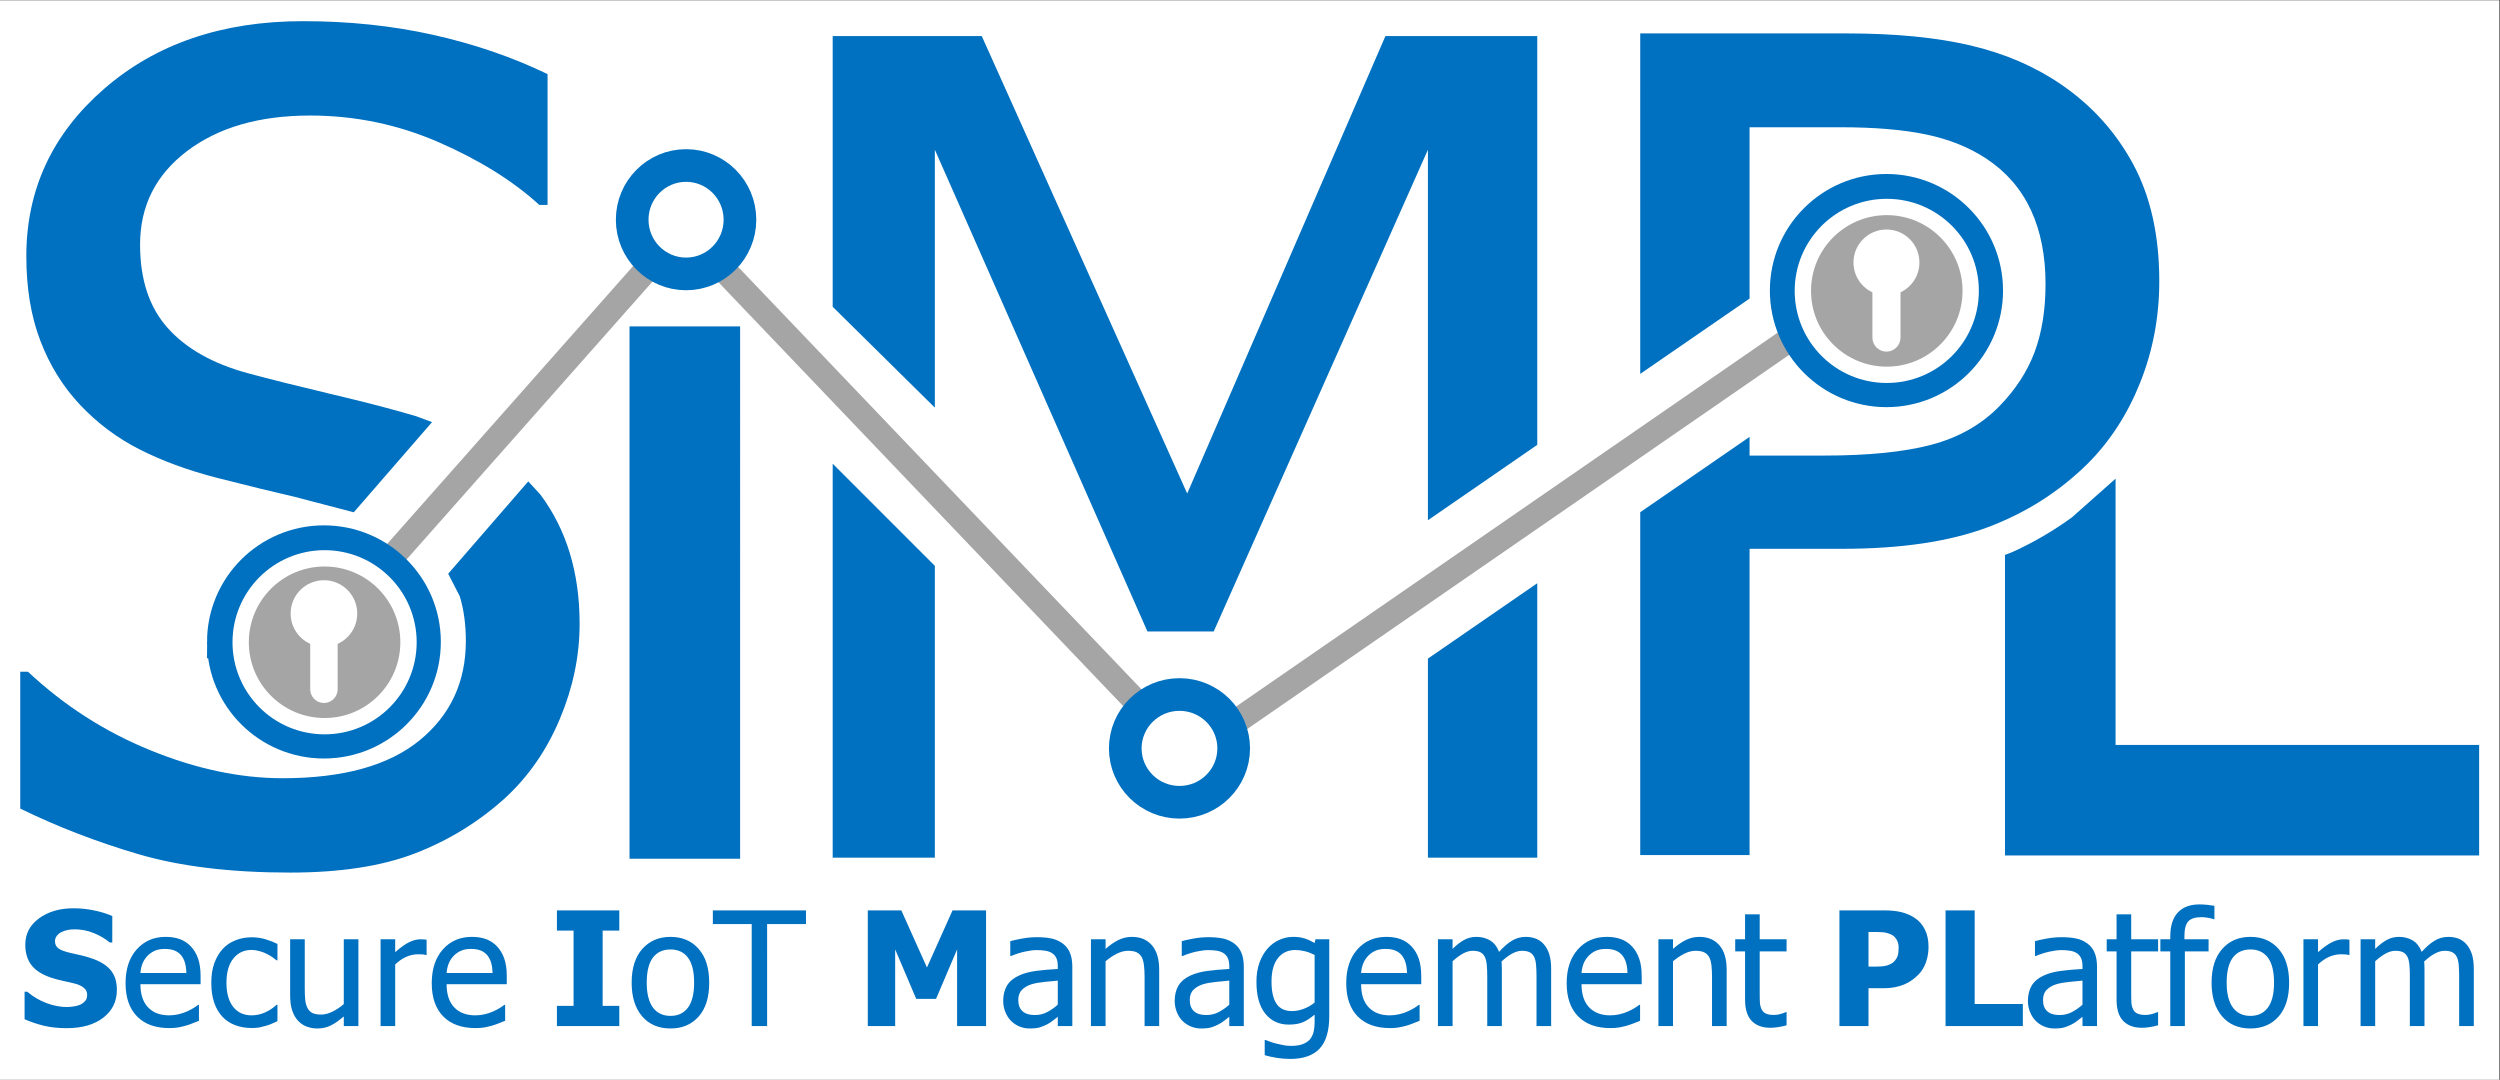 <?xml version="1.0" encoding="UTF-8" standalone="no"?>
<svg
   xmlns:dc="http://purl.org/dc/elements/1.1/"
   xmlns:cc="http://creativecommons.org/ns#"
   xmlns:rdf="http://www.w3.org/1999/02/22-rdf-syntax-ns#"
   xmlns:svg="http://www.w3.org/2000/svg"
   xmlns="http://www.w3.org/2000/svg"
   viewBox="0 0 612.32 264.48"
   height="264.48"
   width="612.32"
   xml:space="preserve"
   id="svg2"
   version="1.1"><rect x="0" y="0" width="612.32" height="264.48" fill="#333333" stroke="none"/><defs
     id="defs6"><clipPath
       id="clipPath18"
       clipPathUnits="userSpaceOnUse"><path
         style="clip-rule:evenodd"
         id="path16"
         d="M 0,4.5776e-5 H 459.24 V 198.36 H 0 Z" /></clipPath></defs><g
     transform="matrix(1.333,0,0,-1.333,0,264.48)"
     id="g10"><g
       id="g12"><g
         clip-path="url(#clipPath18)"
         id="g14"><path
           id="path20"
           style="fill:#ffffff;fill-opacity:1;fill-rule:evenodd;stroke:none"
           d="M 0,1.5259e-5 H 459.24 V 198.36 H 0 Z" /></g></g><path
       id="path22"
       style="fill:#0070c0;fill-opacity:1;fill-rule:evenodd;stroke:none"
       d="m 382.64,18.229 c -0.64,-0.057 -1.44,-0.136 -2.42,-0.236 -0.98,-0.1 -1.76,-0.24 -2.36,-0.421 -0.72,-0.219 -1.31,-0.554 -1.77,-1.006 -0.47,-0.452 -0.7,-1.083 -0.7,-1.892 0,-0.913 0.25,-1.603 0.77,-2.069 0.51,-0.467 1.26,-0.7 2.25,-0.7 0.85,0 1.62,0.183 2.3,0.55 0.69,0.366 1.33,0.816 1.93,1.349 z m -156.77,0 c -0.64,-0.057 -1.45,-0.136 -2.43,-0.236 -0.97,-0.1 -1.76,-0.24 -2.36,-0.421 -0.71,-0.219 -1.3,-0.554 -1.77,-1.006 -0.47,-0.452 -0.7,-1.083 -0.7,-1.892 0,-0.913 0.26,-1.603 0.77,-2.069 0.52,-0.467 1.27,-0.7 2.26,-0.7 0.85,0 1.61,0.183 2.3,0.55 0.68,0.366 1.33,0.816 1.93,1.349 z m -31.51,0 c -0.64,-0.057 -1.44,-0.136 -2.42,-0.236 -0.98,-0.1 -1.76,-0.24 -2.36,-0.421 -0.72,-0.219 -1.31,-0.554 -1.78,-1.006 -0.46,-0.452 -0.7,-1.083 -0.7,-1.892 0,-0.913 0.26,-1.603 0.78,-2.069 0.51,-0.467 1.26,-0.7 2.25,-0.7 0.85,0 1.62,0.183 2.3,0.55 0.69,0.366 1.33,0.816 1.93,1.349 z m 43.65,5.624 c -1.36,0 -2.43,-0.499 -3.21,-1.499 -0.78,-0.999 -1.17,-2.431 -1.17,-4.296 0,-1.77 0.29,-3.117 0.89,-4.04 0.59,-0.923 1.56,-1.385 2.89,-1.385 0.7,0 1.41,0.138 2.15,0.414 0.74,0.276 1.4,0.662 1.99,1.156 v 8.751 c -0.66,0.323 -1.28,0.554 -1.85,0.692 -0.56,0.138 -1.13,0.207 -1.69,0.207 z m 175.49,0.1 c -1.4,0 -2.48,-0.502 -3.24,-1.506 -0.75,-1.004 -1.13,-2.538 -1.13,-4.604 0,-1.998 0.38,-3.514 1.13,-4.546 0.76,-1.033 1.84,-1.549 3.24,-1.549 1.38,0 2.45,0.507 3.2,1.52 0.76,1.014 1.14,2.539 1.14,4.575 0,2.066 -0.38,3.6 -1.13,4.604 -0.75,1.004 -1.82,1.506 -3.21,1.506 z m -290.3,0 c -1.4,0 -2.48,-0.502 -3.24,-1.506 -0.75,-1.004 -1.13,-2.538 -1.13,-4.604 0,-1.998 0.38,-3.514 1.13,-4.546 0.76,-1.033 1.84,-1.549 3.24,-1.549 1.38,0 2.45,0.507 3.21,1.52 0.75,1.014 1.13,2.539 1.13,4.575 0,2.066 -0.37,3.6 -1.13,4.604 -0.75,1.004 -1.82,1.506 -3.21,1.506 z m 171.89,0.1 c -0.71,0 -1.32,-0.107 -1.82,-0.321 -0.5,-0.214 -0.95,-0.526 -1.36,-0.935 -0.4,-0.419 -0.71,-0.883 -0.92,-1.392 -0.21,-0.509 -0.34,-1.102 -0.4,-1.777 h 8.44 c -0.01,0.723 -0.1,1.346 -0.25,1.87 -0.15,0.523 -0.37,0.966 -0.66,1.327 -0.31,0.4 -0.72,0.705 -1.21,0.914 -0.49,0.209 -1.09,0.314 -1.82,0.314 z m -40.5,0 c -0.72,0 -1.33,-0.107 -1.83,-0.321 -0.5,-0.214 -0.95,-0.526 -1.36,-0.935 -0.4,-0.419 -0.7,-0.883 -0.91,-1.392 -0.21,-0.509 -0.35,-1.102 -0.4,-1.777 h 8.44 c -0.02,0.723 -0.11,1.346 -0.26,1.87 -0.15,0.523 -0.37,0.966 -0.66,1.327 -0.31,0.4 -0.71,0.705 -1.2,0.914 -0.49,0.209 -1.1,0.314 -1.82,0.314 z m -168.032,0 c -0.714,0 -1.321,-0.107 -1.821,-0.321 -0.5,-0.214 -0.955,-0.526 -1.364,-0.935 -0.4,-0.419 -0.705,-0.883 -0.914,-1.392 -0.21,-0.509 -0.343,-1.102 -0.4,-1.777 h 8.442 c -0.019,0.723 -0.105,1.346 -0.257,1.87 -0.153,0.523 -0.372,0.966 -0.657,1.327 -0.315,0.4 -0.717,0.705 -1.207,0.914 -0.491,0.209 -1.098,0.314 -1.822,0.314 z m -56.259,0 c -0.714,0 -1.321,-0.107 -1.821,-0.321 -0.5,-0.214 -0.955,-0.526 -1.364,-0.935 -0.4,-0.419 -0.705,-0.883 -0.915,-1.392 -0.209,-0.509 -0.342,-1.102 -0.4,-1.777 h 8.443 c -0.019,0.723 -0.105,1.346 -0.258,1.87 -0.152,0.523 -0.371,0.966 -0.657,1.327 -0.314,0.4 -0.716,0.705 -1.207,0.914 -0.49,0.209 -1.097,0.314 -1.821,0.314 z m 392.941,1.77 h 2.68 v -2.37 c 0.98,0.866 1.84,1.478 2.57,1.835 0.72,0.357 1.43,0.535 2.12,0.535 0.27,0 0.48,-0.007 0.62,-0.021 0.14,-0.015 0.29,-0.036 0.46,-0.065 v -2.798 h -0.14 c -0.2,0.058 -0.41,0.093 -0.64,0.108 -0.22,0.014 -0.49,0.021 -0.8,0.021 -0.73,0 -1.45,-0.157 -2.16,-0.471 -0.71,-0.314 -1.39,-0.78 -2.03,-1.399 V 9.878 h -2.68 z m -353.312,0 h 2.686 v -2.37 c 0.981,0.866 1.836,1.478 2.564,1.835 0.729,0.357 1.436,0.535 2.121,0.535 0.276,0 0.484,-0.007 0.622,-0.021 0.138,-0.015 0.293,-0.036 0.464,-0.065 v -2.798 h -0.143 c -0.2,0.058 -0.412,0.093 -0.636,0.108 -0.223,0.014 -0.492,0.021 -0.807,0.021 -0.723,0 -1.442,-0.157 -2.157,-0.471 -0.714,-0.314 -1.39,-0.78 -2.028,-1.399 V 9.878 h -2.686 z m -16.616,0 h 2.685 v -9.079 c 0,-0.847 0.031,-1.549 0.093,-2.105 0.062,-0.557 0.202,-1.045 0.421,-1.463 0.219,-0.41 0.517,-0.709 0.893,-0.9 0.376,-0.19 0.917,-0.285 1.621,-0.285 0.657,0 1.357,0.185 2.1,0.557 0.743,0.371 1.424,0.828 2.043,1.37 v 11.905 h 2.685 V 9.878 H 63.168 V 11.648 C 62.339,10.925 61.554,10.375 60.811,10 60.068,9.624 59.24,9.436 58.325,9.436 c -0.695,0 -1.35,0.114 -1.964,0.343 -0.614,0.229 -1.15,0.59 -1.607,1.085 -0.457,0.495 -0.812,1.118 -1.064,1.87 -0.252,0.752 -0.378,1.666 -0.378,2.741 z m -7.046,0.371 c 0.876,0 1.721,-0.124 2.535,-0.371 0.815,-0.247 1.541,-0.533 2.179,-0.856 v -3.012 h -0.157 c -0.191,0.161 -0.436,0.347 -0.736,0.556 -0.3,0.21 -0.664,0.424 -1.093,0.643 -0.371,0.19 -0.809,0.357 -1.314,0.499 -0.505,0.143 -0.99,0.214 -1.457,0.214 -1.39,0 -2.507,-0.525 -3.35,-1.577 -0.842,-1.052 -1.264,-2.539 -1.264,-4.461 0,-1.884 0.407,-3.352 1.222,-4.404 0.814,-1.051 1.945,-1.577 3.392,-1.577 0.876,0 1.71,0.181 2.5,0.543 0.79,0.361 1.49,0.828 2.1,1.398 h 0.157 v -3.011 c -0.267,-0.124 -0.6,-0.274 -1,-0.45 C 49.58,10.152 49.218,10.021 48.894,9.935 48.437,9.802 48.028,9.7 47.666,9.628 47.304,9.557 46.837,9.521 46.266,9.521 c -1.095,0 -2.1,0.169 -3.014,0.507 -0.914,0.338 -1.7,0.849 -2.357,1.535 -0.657,0.685 -1.167,1.548 -1.529,2.59 -0.361,1.042 -0.542,2.268 -0.542,3.676 0,1.399 0.188,2.608 0.564,3.626 0.376,1.018 0.878,1.875 1.507,2.569 0.628,0.695 1.412,1.23 2.35,1.606 0.938,0.376 1.945,0.564 3.021,0.564 z m 332.524,0.014 c 1.09,0 2.01,-0.085 2.77,-0.257 0.75,-0.171 1.42,-0.48 2.02,-0.927 0.59,-0.438 1.02,-1.004 1.3,-1.699 0.29,-0.695 0.43,-1.542 0.43,-2.541 V 9.878 h -2.67 v 1.699 c -0.22,-0.162 -0.51,-0.388 -0.88,-0.678 -0.36,-0.29 -0.72,-0.521 -1.06,-0.692 -0.48,-0.248 -0.94,-0.438 -1.38,-0.572 -0.44,-0.133 -1.06,-0.2 -1.86,-0.2 -0.66,0 -1.28,0.124 -1.87,0.371 -0.6,0.247 -1.11,0.595 -1.56,1.042 -0.43,0.438 -0.77,0.978 -1.03,1.62 -0.26,0.642 -0.39,1.32 -0.39,2.034 0,1.104 0.24,2.044 0.7,2.819 0.47,0.776 1.21,1.392 2.22,1.849 0.89,0.409 1.95,0.692 3.17,0.849 1.22,0.157 2.53,0.274 3.94,0.35 v 0.514 c 0,0.628 -0.09,1.135 -0.28,1.52 -0.19,0.386 -0.46,0.683 -0.8,0.892 -0.35,0.219 -0.77,0.364 -1.26,0.436 -0.5,0.071 -1.01,0.107 -1.53,0.107 -0.62,0 -1.35,-0.093 -2.18,-0.278 -0.84,-0.186 -1.68,-0.455 -2.52,-0.807 h -0.16 v 2.726 c 0.5,0.143 1.21,0.3 2.13,0.471 0.93,0.172 1.84,0.257 2.75,0.257 z m -156.78,0 c 1.09,0 2.02,-0.085 2.77,-0.257 0.75,-0.171 1.43,-0.48 2.03,-0.927 0.58,-0.438 1.01,-1.004 1.3,-1.699 0.28,-0.695 0.43,-1.542 0.43,-2.541 V 9.878 h -2.67 v 1.699 c -0.22,-0.162 -0.52,-0.388 -0.88,-0.678 -0.37,-0.29 -0.72,-0.521 -1.07,-0.692 -0.47,-0.248 -0.93,-0.438 -1.38,-0.572 -0.44,-0.133 -1.06,-0.2 -1.86,-0.2 -0.66,0 -1.28,0.124 -1.87,0.371 -0.59,0.247 -1.11,0.595 -1.56,1.042 -0.43,0.438 -0.77,0.978 -1.03,1.62 -0.25,0.642 -0.38,1.32 -0.38,2.034 0,1.104 0.23,2.044 0.7,2.819 0.47,0.776 1.2,1.392 2.21,1.849 0.9,0.409 1.95,0.692 3.17,0.849 1.22,0.157 2.54,0.274 3.95,0.35 v 0.514 c 0,0.628 -0.1,1.135 -0.29,1.52 -0.19,0.386 -0.46,0.683 -0.8,0.892 -0.34,0.219 -0.76,0.364 -1.26,0.436 -0.49,0.071 -1,0.107 -1.52,0.107 -0.62,0 -1.35,-0.093 -2.19,-0.278 -0.84,-0.186 -1.68,-0.455 -2.51,-0.807 h -0.16 v 2.726 c 0.49,0.143 1.2,0.3 2.13,0.471 0.92,0.172 1.83,0.257 2.74,0.257 z m -31.51,0 c 1.1,0 2.02,-0.085 2.78,-0.257 0.75,-0.171 1.42,-0.48 2.02,-0.927 0.58,-0.438 1.02,-1.004 1.3,-1.699 0.29,-0.695 0.43,-1.542 0.43,-2.541 V 9.878 h -2.67 v 1.699 c -0.22,-0.162 -0.51,-0.388 -0.88,-0.678 -0.36,-0.29 -0.72,-0.521 -1.06,-0.692 -0.48,-0.248 -0.94,-0.438 -1.38,-0.572 -0.44,-0.133 -1.06,-0.2 -1.86,-0.2 -0.66,0 -1.29,0.124 -1.88,0.371 -0.59,0.247 -1.1,0.595 -1.55,1.042 -0.43,0.438 -0.77,0.978 -1.03,1.62 -0.26,0.642 -0.39,1.32 -0.39,2.034 0,1.104 0.24,2.044 0.7,2.819 0.47,0.776 1.21,1.392 2.22,1.849 0.89,0.409 1.95,0.692 3.17,0.849 1.22,0.157 2.53,0.274 3.94,0.35 v 0.514 c 0,0.628 -0.09,1.135 -0.28,1.52 -0.2,0.386 -0.46,0.683 -0.8,0.892 -0.35,0.219 -0.77,0.364 -1.26,0.436 -0.5,0.071 -1.01,0.107 -1.53,0.107 -0.62,0 -1.35,-0.093 -2.19,-0.278 -0.83,-0.186 -1.67,-0.455 -2.51,-0.807 h -0.16 v 2.726 c 0.5,0.143 1.21,0.3 2.13,0.471 0.93,0.172 1.84,0.257 2.74,0.257 z m 250.29,0.058 c 0.95,0 1.78,-0.215 2.51,-0.643 0.73,-0.428 1.28,-1.132 1.67,-2.112 0.81,0.904 1.6,1.589 2.37,2.055 0.77,0.466 1.61,0.7 2.51,0.7 0.69,0 1.31,-0.107 1.87,-0.322 0.56,-0.214 1.05,-0.559 1.47,-1.035 0.43,-0.485 0.76,-1.089 1,-1.812 0.23,-0.724 0.35,-1.633 0.35,-2.727 V 9.878 h -2.69 V 19.1 c 0,0.732 -0.03,1.41 -0.08,2.034 -0.06,0.623 -0.18,1.111 -0.36,1.463 -0.19,0.381 -0.46,0.661 -0.82,0.842 -0.35,0.181 -0.82,0.271 -1.42,0.271 -0.56,0 -1.15,-0.169 -1.78,-0.506 -0.64,-0.338 -1.29,-0.826 -1.97,-1.464 0.01,-0.161 0.02,-0.354 0.04,-0.578 0.01,-0.223 0.02,-0.487 0.02,-0.792 V 9.878 h -2.69 V 19.1 c 0,0.732 -0.02,1.41 -0.08,2.034 -0.06,0.623 -0.18,1.111 -0.36,1.463 -0.19,0.381 -0.46,0.661 -0.81,0.842 -0.35,0.181 -0.83,0.271 -1.43,0.271 -0.58,0 -1.19,-0.18 -1.83,-0.542 -0.64,-0.362 -1.26,-0.823 -1.86,-1.385 V 9.878 h -2.68 V 25.823 h 2.68 v -1.77 c 0.71,0.704 1.41,1.249 2.1,1.634 0.69,0.386 1.45,0.579 2.27,0.579 z m -27.29,0 c 2.15,0 3.87,-0.736 5.17,-2.206 1.29,-1.47 1.94,-3.542 1.94,-6.217 0,-2.683 -0.65,-4.755 -1.94,-6.216 -1.3,-1.461 -3.02,-2.191 -5.17,-2.191 -2.22,0 -3.97,0.754 -5.24,2.262 -1.27,1.509 -1.9,3.557 -1.9,6.145 0,2.665 0.65,4.735 1.96,6.21 1.31,1.475 3.03,2.213 5.18,2.213 z m -101.26,0 c 1.58,0 2.8,-0.517 3.69,-1.549 0.89,-1.033 1.33,-2.529 1.33,-4.49 V 9.878 h -2.69 v 9.079 c 0,0.733 -0.03,1.415 -0.1,2.048 -0.08,0.633 -0.21,1.14 -0.41,1.521 -0.22,0.399 -0.52,0.697 -0.92,0.892 -0.39,0.195 -0.92,0.292 -1.6,0.292 -0.66,0 -1.35,-0.178 -2.06,-0.535 -0.71,-0.357 -1.4,-0.821 -2.08,-1.392 V 9.878 h -2.68 V 25.823 h 2.68 v -1.77 c 0.8,0.714 1.59,1.261 2.37,1.642 0.78,0.38 1.61,0.571 2.47,0.571 z m -16.99,0 c 0.99,0 1.87,-0.143 2.63,-0.429 0.76,-0.285 1.43,-0.733 2,-1.342 0.57,-0.609 1.01,-1.353 1.31,-2.233 0.31,-0.881 0.46,-1.959 0.46,-3.234 v -1.456 h -11.06 c 0,-1.855 0.47,-3.273 1.4,-4.254 0.94,-0.98 2.23,-1.47 3.87,-1.47 0.59,0 1.17,0.067 1.74,0.2 0.57,0.133 1.08,0.305 1.54,0.514 0.48,0.219 0.89,0.43 1.22,0.635 0.34,0.205 0.61,0.397 0.83,0.578 h 0.16 v -2.926 c -0.32,-0.124 -0.71,-0.278 -1.17,-0.464 -0.47,-0.186 -0.89,-0.331 -1.26,-0.435 -0.52,-0.143 -1,-0.252 -1.42,-0.328 -0.42,-0.076 -0.96,-0.114 -1.61,-0.114 -2.54,0 -4.51,0.716 -5.92,2.148 -1.4,1.433 -2.11,3.467 -2.11,6.103 0,2.598 0.69,4.665 2.05,6.202 1.36,1.537 3.14,2.306 5.34,2.306 z m -23.98,0 c 0.94,0 1.78,-0.215 2.5,-0.643 0.73,-0.428 1.29,-1.132 1.67,-2.112 0.81,0.904 1.6,1.589 2.37,2.055 0.77,0.466 1.61,0.7 2.51,0.7 0.69,0 1.31,-0.107 1.87,-0.322 0.57,-0.214 1.06,-0.559 1.48,-1.035 0.42,-0.485 0.76,-1.089 0.99,-1.812 0.23,-0.724 0.35,-1.633 0.35,-2.727 V 9.878 h -2.69 V 19.1 c 0,0.732 -0.03,1.41 -0.08,2.034 -0.06,0.623 -0.18,1.111 -0.36,1.463 -0.19,0.381 -0.46,0.661 -0.81,0.842 -0.36,0.181 -0.83,0.271 -1.43,0.271 -0.55,0 -1.15,-0.169 -1.78,-0.506 -0.63,-0.338 -1.29,-0.826 -1.96,-1.464 0,-0.161 0.02,-0.354 0.03,-0.578 0.02,-0.223 0.02,-0.487 0.02,-0.792 V 9.878 h -2.68 V 19.1 c 0,0.732 -0.03,1.41 -0.09,2.034 -0.06,0.623 -0.18,1.111 -0.36,1.463 -0.19,0.381 -0.46,0.661 -0.81,0.842 -0.35,0.181 -0.83,0.271 -1.43,0.271 -0.58,0 -1.19,-0.18 -1.83,-0.542 -0.64,-0.362 -1.25,-0.823 -1.85,-1.385 V 9.878 h -2.69 V 25.823 h 2.69 v -1.77 c 0.7,0.704 1.4,1.249 2.09,1.634 0.69,0.386 1.45,0.579 2.28,0.579 z m -16.53,0 c 0.99,0 1.87,-0.143 2.63,-0.429 0.76,-0.285 1.43,-0.733 2,-1.342 0.57,-0.609 1.01,-1.353 1.32,-2.233 0.3,-0.881 0.45,-1.959 0.45,-3.234 v -1.456 h -11.05 c 0,-1.855 0.46,-3.273 1.4,-4.254 0.93,-0.98 2.22,-1.47 3.87,-1.47 0.59,0 1.17,0.067 1.73,0.2 0.57,0.133 1.08,0.305 1.54,0.514 0.48,0.219 0.89,0.43 1.23,0.635 0.33,0.205 0.61,0.397 0.83,0.578 h 0.15 v -2.926 c -0.31,-0.124 -0.7,-0.278 -1.17,-0.464 -0.47,-0.186 -0.88,-0.331 -1.26,-0.435 -0.52,-0.143 -0.99,-0.252 -1.42,-0.328 -0.42,-0.076 -0.96,-0.114 -1.6,-0.114 -2.55,0 -4.52,0.716 -5.93,2.148 -1.4,1.433 -2.1,3.467 -2.1,6.103 0,2.598 0.68,4.665 2.04,6.202 1.36,1.537 3.14,2.306 5.34,2.306 z m -17.16,0 c 0.83,0 1.55,-0.098 2.15,-0.293 0.61,-0.195 1.21,-0.474 1.82,-0.835 l 0.16,0.685 h 2.53 V 11.691 c 0,-2.703 -0.59,-4.687 -1.77,-5.952 -1.18,-1.266 -2.99,-1.899 -5.42,-1.899 -0.78,0 -1.57,0.062 -2.39,0.186 -0.81,0.124 -1.57,0.29 -2.28,0.5 V 7.323 h 0.15 c 0.18,-0.076 0.44,-0.178 0.8,-0.307 0.35,-0.128 0.75,-0.25 1.2,-0.364 0.49,-0.124 0.95,-0.224 1.37,-0.3 0.42,-0.076 0.87,-0.114 1.37,-0.114 0.83,0 1.53,0.109 2.11,0.328 0.57,0.219 1.02,0.523 1.35,0.914 0.3,0.39 0.51,0.842 0.64,1.356 0.12,0.514 0.18,1.099 0.18,1.756 v 1.399 c -0.72,-0.628 -1.43,-1.092 -2.12,-1.392 -0.7,-0.3 -1.57,-0.45 -2.62,-0.45 -1.82,0 -3.26,0.676 -4.34,2.027 -1.08,1.352 -1.61,3.293 -1.61,5.824 0,1.323 0.18,2.496 0.55,3.519 0.37,1.023 0.87,1.892 1.5,2.605 0.6,0.686 1.31,1.214 2.13,1.585 0.82,0.371 1.67,0.557 2.54,0.557 z m -29.6,0 c 1.57,0 2.8,-0.517 3.68,-1.549 0.89,-1.033 1.33,-2.529 1.33,-4.49 V 9.878 h -2.68 v 9.079 c 0,0.733 -0.04,1.415 -0.11,2.048 -0.07,0.633 -0.21,1.14 -0.41,1.521 -0.22,0.399 -0.52,0.697 -0.91,0.892 -0.39,0.195 -0.93,0.292 -1.6,0.292 -0.67,0 -1.36,-0.178 -2.07,-0.535 -0.71,-0.357 -1.4,-0.821 -2.07,-1.392 V 9.878 h -2.69 V 25.823 h 2.69 v -1.77 c 0.8,0.714 1.59,1.261 2.37,1.642 0.78,0.38 1.6,0.571 2.47,0.571 z m -84.78,0 c 2.15,0 3.88,-0.736 5.17,-2.206 1.3,-1.47 1.94,-3.542 1.94,-6.217 0,-2.683 -0.64,-4.755 -1.94,-6.216 -1.29,-1.461 -3.02,-2.191 -5.17,-2.191 -2.22,0 -3.96,0.754 -5.24,2.262 -1.27,1.509 -1.9,3.557 -1.9,6.145 0,2.665 0.65,4.735 1.96,6.21 1.31,1.475 3.04,2.213 5.18,2.213 z m -36.485,0 c 0.991,0 1.867,-0.143 2.629,-0.429 0.762,-0.285 1.428,-0.733 2,-1.342 0.571,-0.609 1.009,-1.353 1.314,-2.233 0.305,-0.881 0.457,-1.959 0.457,-3.234 V 17.572 H 82.059 c 0,-1.855 0.466,-3.273 1.4,-4.254 0.933,-0.98 2.223,-1.47 3.871,-1.47 0.59,0 1.169,0.067 1.735,0.2 0.567,0.133 1.079,0.305 1.536,0.514 0.486,0.219 0.895,0.43 1.228,0.635 0.334,0.205 0.61,0.397 0.829,0.578 h 0.157 V 10.849 C 92.501,10.725 92.11,10.571 91.644,10.385 91.177,10.199 90.758,10.054 90.387,9.95 89.863,9.807 89.389,9.697 88.965,9.621 88.541,9.545 88.006,9.507 87.358,9.507 c -2.542,0 -4.516,0.716 -5.921,2.148 -1.404,1.433 -2.107,3.467 -2.107,6.103 0,2.598 0.681,4.665 2.043,6.202 1.362,1.537 3.143,2.306 5.342,2.306 z m -56.259,0 c 0.991,0 1.867,-0.143 2.629,-0.429 0.761,-0.285 1.428,-0.733 1.999,-1.342 0.572,-0.609 1.01,-1.353 1.315,-2.233 0.304,-0.881 0.457,-1.959 0.457,-3.234 V 17.572 H 25.799 c 0,-1.855 0.467,-3.273 1.4,-4.254 0.934,-0.98 2.224,-1.47 3.871,-1.47 0.591,0 1.169,0.067 1.736,0.2 0.567,0.133 1.079,0.305 1.536,0.514 0.485,0.219 0.895,0.43 1.228,0.635 0.333,0.205 0.61,0.397 0.829,0.578 h 0.157 V 10.849 C 36.241,10.725 35.851,10.571 35.384,10.385 34.918,10.199 34.499,10.054 34.127,9.95 33.604,9.807 33.13,9.697 32.706,9.621 32.282,9.545 31.747,9.507 31.099,9.507 c -2.543,0 -4.516,0.716 -5.921,2.148 -1.405,1.433 -2.107,3.467 -2.107,6.103 0,2.598 0.681,4.665 2.043,6.202 1.362,1.537 3.142,2.306 5.342,2.306 z m 312.864,0.899 v -6.367 h 0.37 c 0.51,0 0.98,0.005 1.43,0.015 0.45,0.009 0.84,0.042 1.17,0.1 0.29,0.047 0.59,0.14 0.91,0.278 0.32,0.138 0.56,0.293 0.74,0.464 0.36,0.352 0.6,0.718 0.73,1.099 0.13,0.381 0.19,0.894 0.19,1.542 0,0.599 -0.14,1.115 -0.42,1.548 -0.29,0.433 -0.63,0.731 -1.03,0.893 -0.51,0.218 -0.99,0.345 -1.45,0.378 -0.46,0.033 -1.09,0.05 -1.88,0.05 z m 45.58,3.24 h 2.69 v -4.582 h 4.94 v -2.227 h -4.94 v -7.58 c 0,-0.809 0.01,-1.432 0.04,-1.87 0.03,-0.437 0.14,-0.847 0.33,-1.227 0.16,-0.333 0.42,-0.583 0.78,-0.75 0.37,-0.166 0.86,-0.249 1.48,-0.249 0.43,0 0.86,0.064 1.27,0.192 0.41,0.129 0.7,0.236 0.88,0.321 h 0.16 v -2.412 c -0.5,-0.143 -1.02,-0.255 -1.54,-0.336 -0.51,-0.081 -0.99,-0.121 -1.43,-0.121 -1.47,0 -2.61,0.416 -3.43,1.249 -0.82,0.833 -1.23,2.149 -1.23,3.947 v 8.836 h -1.81 v 2.227 h 1.81 z m -68.26,0 h 2.69 v -4.582 h 4.94 v -2.227 h -4.94 v -7.58 c 0,-0.809 0.01,-1.432 0.04,-1.87 0.03,-0.437 0.14,-0.847 0.33,-1.227 0.16,-0.333 0.42,-0.583 0.78,-0.75 0.37,-0.166 0.86,-0.249 1.47,-0.249 0.44,0 0.87,0.064 1.28,0.192 0.41,0.129 0.7,0.236 0.88,0.321 h 0.16 v -2.412 c -0.51,-0.143 -1.02,-0.255 -1.54,-0.336 -0.52,-0.081 -0.99,-0.121 -1.43,-0.121 -1.47,0 -2.61,0.416 -3.43,1.249 -0.82,0.833 -1.23,2.149 -1.23,3.947 v 8.836 h -1.81 v 2.227 h 1.81 z m 36.84,0.728 h 5.35 V 13.932 h 8.85 V 9.878 h -14.2 z m -19.5,0 h 8.26 c 1.22,0 2.28,-0.112 3.17,-0.335 0.89,-0.224 1.7,-0.578 2.43,-1.064 0.8,-0.533 1.41,-1.244 1.85,-2.134 0.44,-0.89 0.66,-1.948 0.66,-3.176 0,-0.99 -0.16,-1.932 -0.47,-2.826 -0.32,-0.895 -0.77,-1.642 -1.36,-2.241 -0.36,-0.372 -0.76,-0.714 -1.19,-1.028 -0.43,-0.314 -0.91,-0.581 -1.44,-0.8 -0.52,-0.218 -1.09,-0.39 -1.7,-0.513 -0.62,-0.124 -1.31,-0.186 -2.07,-0.186 h -2.8 V 9.878 h -5.34 z m -178.53,0 h 6.16 l 4.71,-10.492 4.7,10.492 h 6.16 V 9.878 h -5.32 V 23.967 l -3.87,-9.093 h -3.64 l -3.87,9.093 V 9.878 h -5.03 z m -28.47,0 h 17.11 v -2.512 h -7.14 V 9.878 h -2.83 V 28.621 h -7.14 z m -28.65,0 h 11.46 v -3.711 h -3.06 V 13.59 h 3.06 V 9.878 H 102.33 V 13.59 h 3.06 v 13.832 h -3.06 z m -88.841,0.386 c 1.266,0 2.526,-0.129 3.778,-0.386 1.252,-0.257 2.374,-0.604 3.364,-1.042 V 25.238 H 20.16 c -0.791,0.675 -1.755,1.246 -2.893,1.713 -1.138,0.466 -2.307,0.699 -3.507,0.699 -0.466,0 -0.886,-0.033 -1.257,-0.1 -0.371,-0.066 -0.762,-0.195 -1.171,-0.385 -0.334,-0.152 -0.622,-0.378 -0.864,-0.678 -0.243,-0.3 -0.365,-0.635 -0.365,-1.007 0,-0.542 0.193,-0.973 0.579,-1.291 0.386,-0.319 1.131,-0.607 2.235,-0.864 0.715,-0.162 1.403,-0.319 2.064,-0.471 0.662,-0.152 1.369,-0.362 2.122,-0.628 1.476,-0.533 2.573,-1.249 3.292,-2.149 0.719,-0.899 1.079,-2.086 1.079,-3.561 0,-2.113 -0.831,-3.811 -2.493,-5.096 -1.662,-1.285 -3.907,-1.927 -6.735,-1.927 -1.628,0 -3.059,0.157 -4.293,0.471 C 6.72,10.278 5.575,10.668 4.518,11.134 v 5.054 h 0.486 c 1.067,-0.904 2.243,-1.599 3.528,-2.084 1.286,-0.486 2.533,-0.728 3.743,-0.728 0.304,0 0.707,0.033 1.207,0.099 0.5,0.067 0.902,0.172 1.207,0.314 0.371,0.162 0.685,0.388 0.942,0.679 0.258,0.29 0.386,0.673 0.386,1.149 0,0.533 -0.209,0.966 -0.628,1.299 -0.419,0.333 -0.919,0.575 -1.5,0.728 -0.724,0.19 -1.498,0.371 -2.322,0.542 -0.823,0.171 -1.592,0.381 -2.307,0.628 -1.647,0.581 -2.828,1.361 -3.543,2.341 -0.714,0.98 -1.071,2.208 -1.071,3.683 0,1.989 0.843,3.6 2.528,4.832 1.685,1.232 3.79,1.849 6.314,1.849 z m 390.631,0.713 c 0.5,0 0.99,-0.026 1.46,-0.078 0.48,-0.053 0.91,-0.112 1.3,-0.179 V 29.52 h -0.14 c -0.24,0.086 -0.58,0.169 -1.03,0.25 -0.45,0.081 -0.85,0.121 -1.2,0.121 -1.13,0 -1.94,-0.254 -2.42,-0.763 -0.48,-0.51 -0.72,-1.43 -0.72,-2.763 v -0.542 h 4.44 v -2.227 h -4.36 V 9.878 h -2.68 V 23.596 h -1.82 v 2.227 h 1.82 v 0.528 c 0,1.923 0.46,3.383 1.38,4.382 0.93,1 2.25,1.499 3.97,1.499 z M 282.46,91.245 V 40.818 h -20.09 v 36.58 z m -185.394,18.715 2.227,-2.43 c 4.797,-6.42 7.207,-14.329 7.207,-23.724 0,-5.881 -1.2,-11.694 -3.61,-17.439 C 100.49,60.622 97.128,55.755 92.799,51.768 87.929,47.374 82.434,43.995 76.313,41.629 70.191,39.263 62.531,38.08 53.332,38.08 42.375,38.08 33.058,39.213 25.381,41.477 17.704,43.741 10.484,46.529 3.72,49.841 V 74.985 H 5.14 C 11.769,68.767 19.277,63.951 27.664,60.538 c 8.387,-3.414 16.47,-5.121 24.248,-5.121 11.093,0 19.48,2.315 25.161,6.945 5.682,4.63 8.523,10.731 8.523,18.301 0,3.008 -0.372,5.737 -1.116,8.187 l -2.128,4.14 z m 291.654,0.5 V 61.532 h 66.8 V 41.225 H 388.72 368.4 V 61.532 96.443 L 369.81,97 c 3.83,1.737 7.46,3.86 10.87,6.33 z M 153,113.21 171.77,94.441 V 40.818 H 153 Z m -37.33,25.23 h 20.32 V 40.625 H 115.67 Z M 153,191.78 h 27.39 l 37.75,-84.05 36.42,84.05 h 27.9 V 116.67 L 262.37,102.82 V 170.9 L 223.01,82.386 H 210.83 L 171.77,170.9 V 123.51 L 153,142.04 Z m 148.38,0.49 h 37.94 c 8.93,0 16.54,-0.75 22.83,-2.23 6.29,-1.49 11.84,-3.89 16.64,-7.2 5.62,-3.86 10.01,-8.74 13.19,-14.65 3.18,-5.92 4.77,-13.07 4.77,-21.45 0,-6.55 -1.17,-12.75 -3.5,-18.6 -2.33,-5.85 -5.56,-10.83 -9.69,-14.96 -5.21,-5.13 -11.33,-9.02 -18.36,-11.66 -7.04,-2.631 -15.93,-3.949 -26.69,-3.949 h -17.04 v -56.27 h -20.09 v 62.989 l 20.09,13.84 v -3.43 h 13.69 c 8.12,0 14.68,0.66 19.69,1.98 5,1.32 9.16,3.67 12.48,7.05 2.97,3.04 5.14,6.35 6.49,9.93 1.35,3.59 2.03,7.78 2.03,12.58 0,5.2 -0.9,9.73 -2.69,13.58 -1.79,3.85 -4.51,7 -8.17,9.43 -3.18,2.1 -6.88,3.58 -11.11,4.46 -4.22,0.88 -9.48,1.32 -15.77,1.32 h -16.64 v -31.48 l -20.09,-13.84 z m -245.714,2.25 c 8.455,0 16.453,-0.84 23.995,-2.53 7.541,-1.69 14.525,-4.09 20.949,-7.2 v -24.03 h -1.52 c -4.803,4.39 -10.958,8.23 -18.466,11.51 -7.507,3.27 -15.387,4.91 -23.639,4.91 -9.334,0 -16.876,-2.18 -22.625,-6.54 -5.749,-4.36 -8.624,-10.08 -8.624,-17.18 0,-6.42 1.691,-11.53 5.073,-15.31 3.382,-3.79 8.286,-6.56 14.711,-8.31 4.261,-1.15 9.47,-2.45 15.625,-3.91 6.155,-1.45 11.261,-2.79 15.32,-4 l 2.922,-1.08 -14.385,-16.57 -10.858,2.84 c -3.855,0.88 -8.691,2.07 -14.508,3.55 -5.208,1.36 -9.875,3.08 -14.001,5.17 -4.126,2.1 -7.779,4.84 -10.958,8.22 -3.111,3.31 -5.529,7.21 -7.254,11.71 -1.725,4.49 -2.587,9.68 -2.587,15.56 0,12.23 4.769,22.49 14.305,30.77 9.537,8.28 21.712,12.42 36.525,12.42 z" /><path
       id="path24"
       style="fill:none;stroke:#a5a5a5;stroke-width:4.56;stroke-linecap:butt;stroke-linejoin:miter;stroke-miterlimit:10;stroke-dasharray:none;stroke-opacity:1"
       d="M 48.6,69.565 133.07,165" /><path
       id="path26"
       style="fill:none;stroke:#a5a5a5;stroke-width:4.56;stroke-linecap:butt;stroke-linejoin:miter;stroke-miterlimit:10;stroke-dasharray:none;stroke-opacity:1"
       d="M 121.44,160.92 223.67,53.864" /><path
       id="path28"
       style="fill:none;stroke:#a5a5a5;stroke-width:4.56;stroke-linecap:butt;stroke-linejoin:miter;stroke-miterlimit:10;stroke-dasharray:none;stroke-opacity:1"
       d="M 357.57,155.88 209.76,53.832" /><path
       id="path30"
       style="fill:#66a2d8;fill-opacity:1;fill-rule:evenodd;stroke:none"
       d="m 41.04,80.46 c 0,10.173 8.274,18.42 18.48,18.42 C 69.726,98.88 78,90.633 78,80.46 78,70.287 69.726,62.04 59.52,62.04 c -10.206,0 -18.48,8.247 -18.48,18.42 z" /><path
       id="path32"
       style="fill:none;stroke:#0070c0;stroke-width:6;stroke-linecap:butt;stroke-linejoin:miter;stroke-miterlimit:10;stroke-dasharray:none;stroke-opacity:1"
       d="m 41.04,80.46 c 0,10.173 8.274,18.42 18.48,18.42 C 69.726,98.88 78,90.633 78,80.46 78,70.287 69.726,62.04 59.52,62.04 c -10.206,0 -18.48,8.247 -18.48,18.42 z" /><path
       id="path34"
       style="fill:#a5a5a5;fill-opacity:1;fill-rule:evenodd;stroke:none"
       d="m 44.22,80.4 c 0,8.516 6.904,15.42 15.42,15.42 8.516,0 15.42,-6.904 15.42,-15.42 0,-8.516 -6.904,-15.42 -15.42,-15.42 -8.516,0 -15.42,6.904 -15.42,15.42 z" /><path
       id="path36"
       style="fill:none;stroke:#ffffff;stroke-width:3;stroke-linecap:butt;stroke-linejoin:miter;stroke-miterlimit:10;stroke-dasharray:none;stroke-opacity:1"
       d="m 44.22,80.4 c 0,8.516 6.904,15.42 15.42,15.42 8.516,0 15.42,-6.904 15.42,-15.42 0,-8.516 -6.904,-15.42 -15.42,-15.42 -8.516,0 -15.42,6.904 -15.42,15.42 z" /><path
       id="path38"
       style="fill:#ffffff;fill-opacity:1;fill-rule:evenodd;stroke:none"
       d="m 53.4,85.68 c 0,3.38 2.74,6.12 6.12,6.12 3.38,0 6.12,-2.74 6.12,-6.12 0,-3.38 -2.74,-6.12 -6.12,-6.12 -3.38,0 -6.12,2.74 -6.12,6.12 z" /><path
       id="path40"
       style="fill:#ffffff;fill-opacity:1;fill-rule:evenodd;stroke:none"
       d="m 57,85.68 c 0,1.392 1.128,2.52 2.52,2.52 v 0 c 1.392,0 2.52,-1.128 2.52,-2.52 V 71.76 c 0,-1.392 -1.128,-2.52 -2.52,-2.52 v 0 c -1.392,0 -2.52,1.128 -2.52,2.52 z" /><path
       id="path42"
       style="fill:#66a2d8;fill-opacity:1;fill-rule:evenodd;stroke:none"
       d="m 328.2,145.02 c 0,10.17 8.25,18.42 18.42,18.42 10.17,0 18.42,-8.25 18.42,-18.42 0,-10.17 -8.25,-18.42 -18.42,-18.42 -10.17,0 -18.42,8.25 -18.42,18.42 z" /><path
       id="path44"
       style="fill:none;stroke:#0070c0;stroke-width:6;stroke-linecap:butt;stroke-linejoin:miter;stroke-miterlimit:10;stroke-dasharray:none;stroke-opacity:1"
       d="m 328.2,145.02 c 0,10.17 8.25,18.42 18.42,18.42 10.17,0 18.42,-8.25 18.42,-18.42 0,-10.17 -8.25,-18.42 -18.42,-18.42 -10.17,0 -18.42,8.25 -18.42,18.42 z" /><path
       id="path46"
       style="fill:#a5a5a5;fill-opacity:1;fill-rule:evenodd;stroke:none"
       d="m 331.26,144.96 c 0,8.52 6.9,15.42 15.42,15.42 8.52,0 15.42,-6.9 15.42,-15.42 0,-8.52 -6.9,-15.42 -15.42,-15.42 -8.52,0 -15.42,6.9 -15.42,15.42 z" /><path
       id="path48"
       style="fill:none;stroke:#ffffff;stroke-width:3;stroke-linecap:butt;stroke-linejoin:miter;stroke-miterlimit:10;stroke-dasharray:none;stroke-opacity:1"
       d="m 331.26,144.96 c 0,8.52 6.9,15.42 15.42,15.42 8.52,0 15.42,-6.9 15.42,-15.42 0,-8.52 -6.9,-15.42 -15.42,-15.42 -8.52,0 -15.42,6.9 -15.42,15.42 z" /><path
       id="path50"
       style="fill:#ffffff;fill-opacity:1;fill-rule:evenodd;stroke:none"
       d="m 340.56,150.18 c 0,3.35 2.71,6.06 6.06,6.06 3.35,0 6.06,-2.71 6.06,-6.06 0,-3.35 -2.71,-6.06 -6.06,-6.06 -3.35,0 -6.06,2.71 -6.06,6.06 z" /><path
       id="path52"
       style="fill:#ffffff;fill-opacity:1;fill-rule:evenodd;stroke:none"
       d="m 344.04,150.18 c 0,1.42 1.16,2.58 2.58,2.58 v 0 c 1.42,0 2.58,-1.16 2.58,-2.58 v -13.8 c 0,-1.42 -1.16,-2.58 -2.58,-2.58 v 0 c -1.42,0 -2.58,1.16 -2.58,2.58 z" /><path
       id="path54"
       style="fill:#ffffff;fill-opacity:1;fill-rule:evenodd;stroke:none"
       d="m 116.16,158.04 c 0,5.5 4.43,9.96 9.9,9.96 5.47,0 9.9,-4.46 9.9,-9.96 0,-5.5 -4.43,-9.96 -9.9,-9.96 -5.47,0 -9.9,4.46 -9.9,9.96 z" /><path
       id="path56"
       style="fill:none;stroke:#0070c0;stroke-width:6;stroke-linecap:butt;stroke-linejoin:miter;stroke-miterlimit:10;stroke-dasharray:none;stroke-opacity:1"
       d="m 116.16,158.04 c 0,5.5 4.43,9.96 9.9,9.96 5.47,0 9.9,-4.46 9.9,-9.96 0,-5.5 -4.43,-9.96 -9.9,-9.96 -5.47,0 -9.9,4.46 -9.9,9.96 z" /><path
       id="path58"
       style="fill:#ffffff;fill-opacity:1;fill-rule:evenodd;stroke:none"
       d="m 206.76,60.9 c 0,5.468 4.46,9.9 9.96,9.9 5.5,0 9.96,-4.432 9.96,-9.9 0,-5.468 -4.46,-9.9 -9.96,-9.9 -5.5,0 -9.96,4.432 -9.96,9.9 z" /><path
       id="path60"
       style="fill:none;stroke:#0070c0;stroke-width:6;stroke-linecap:butt;stroke-linejoin:miter;stroke-miterlimit:10;stroke-dasharray:none;stroke-opacity:1"
       d="m 206.76,60.9 c 0,5.468 4.46,9.9 9.96,9.9 5.5,0 9.96,-4.432 9.96,-9.9 0,-5.468 -4.46,-9.9 -9.96,-9.9 -5.5,0 -9.96,4.432 -9.96,9.9 z" /></g></svg>